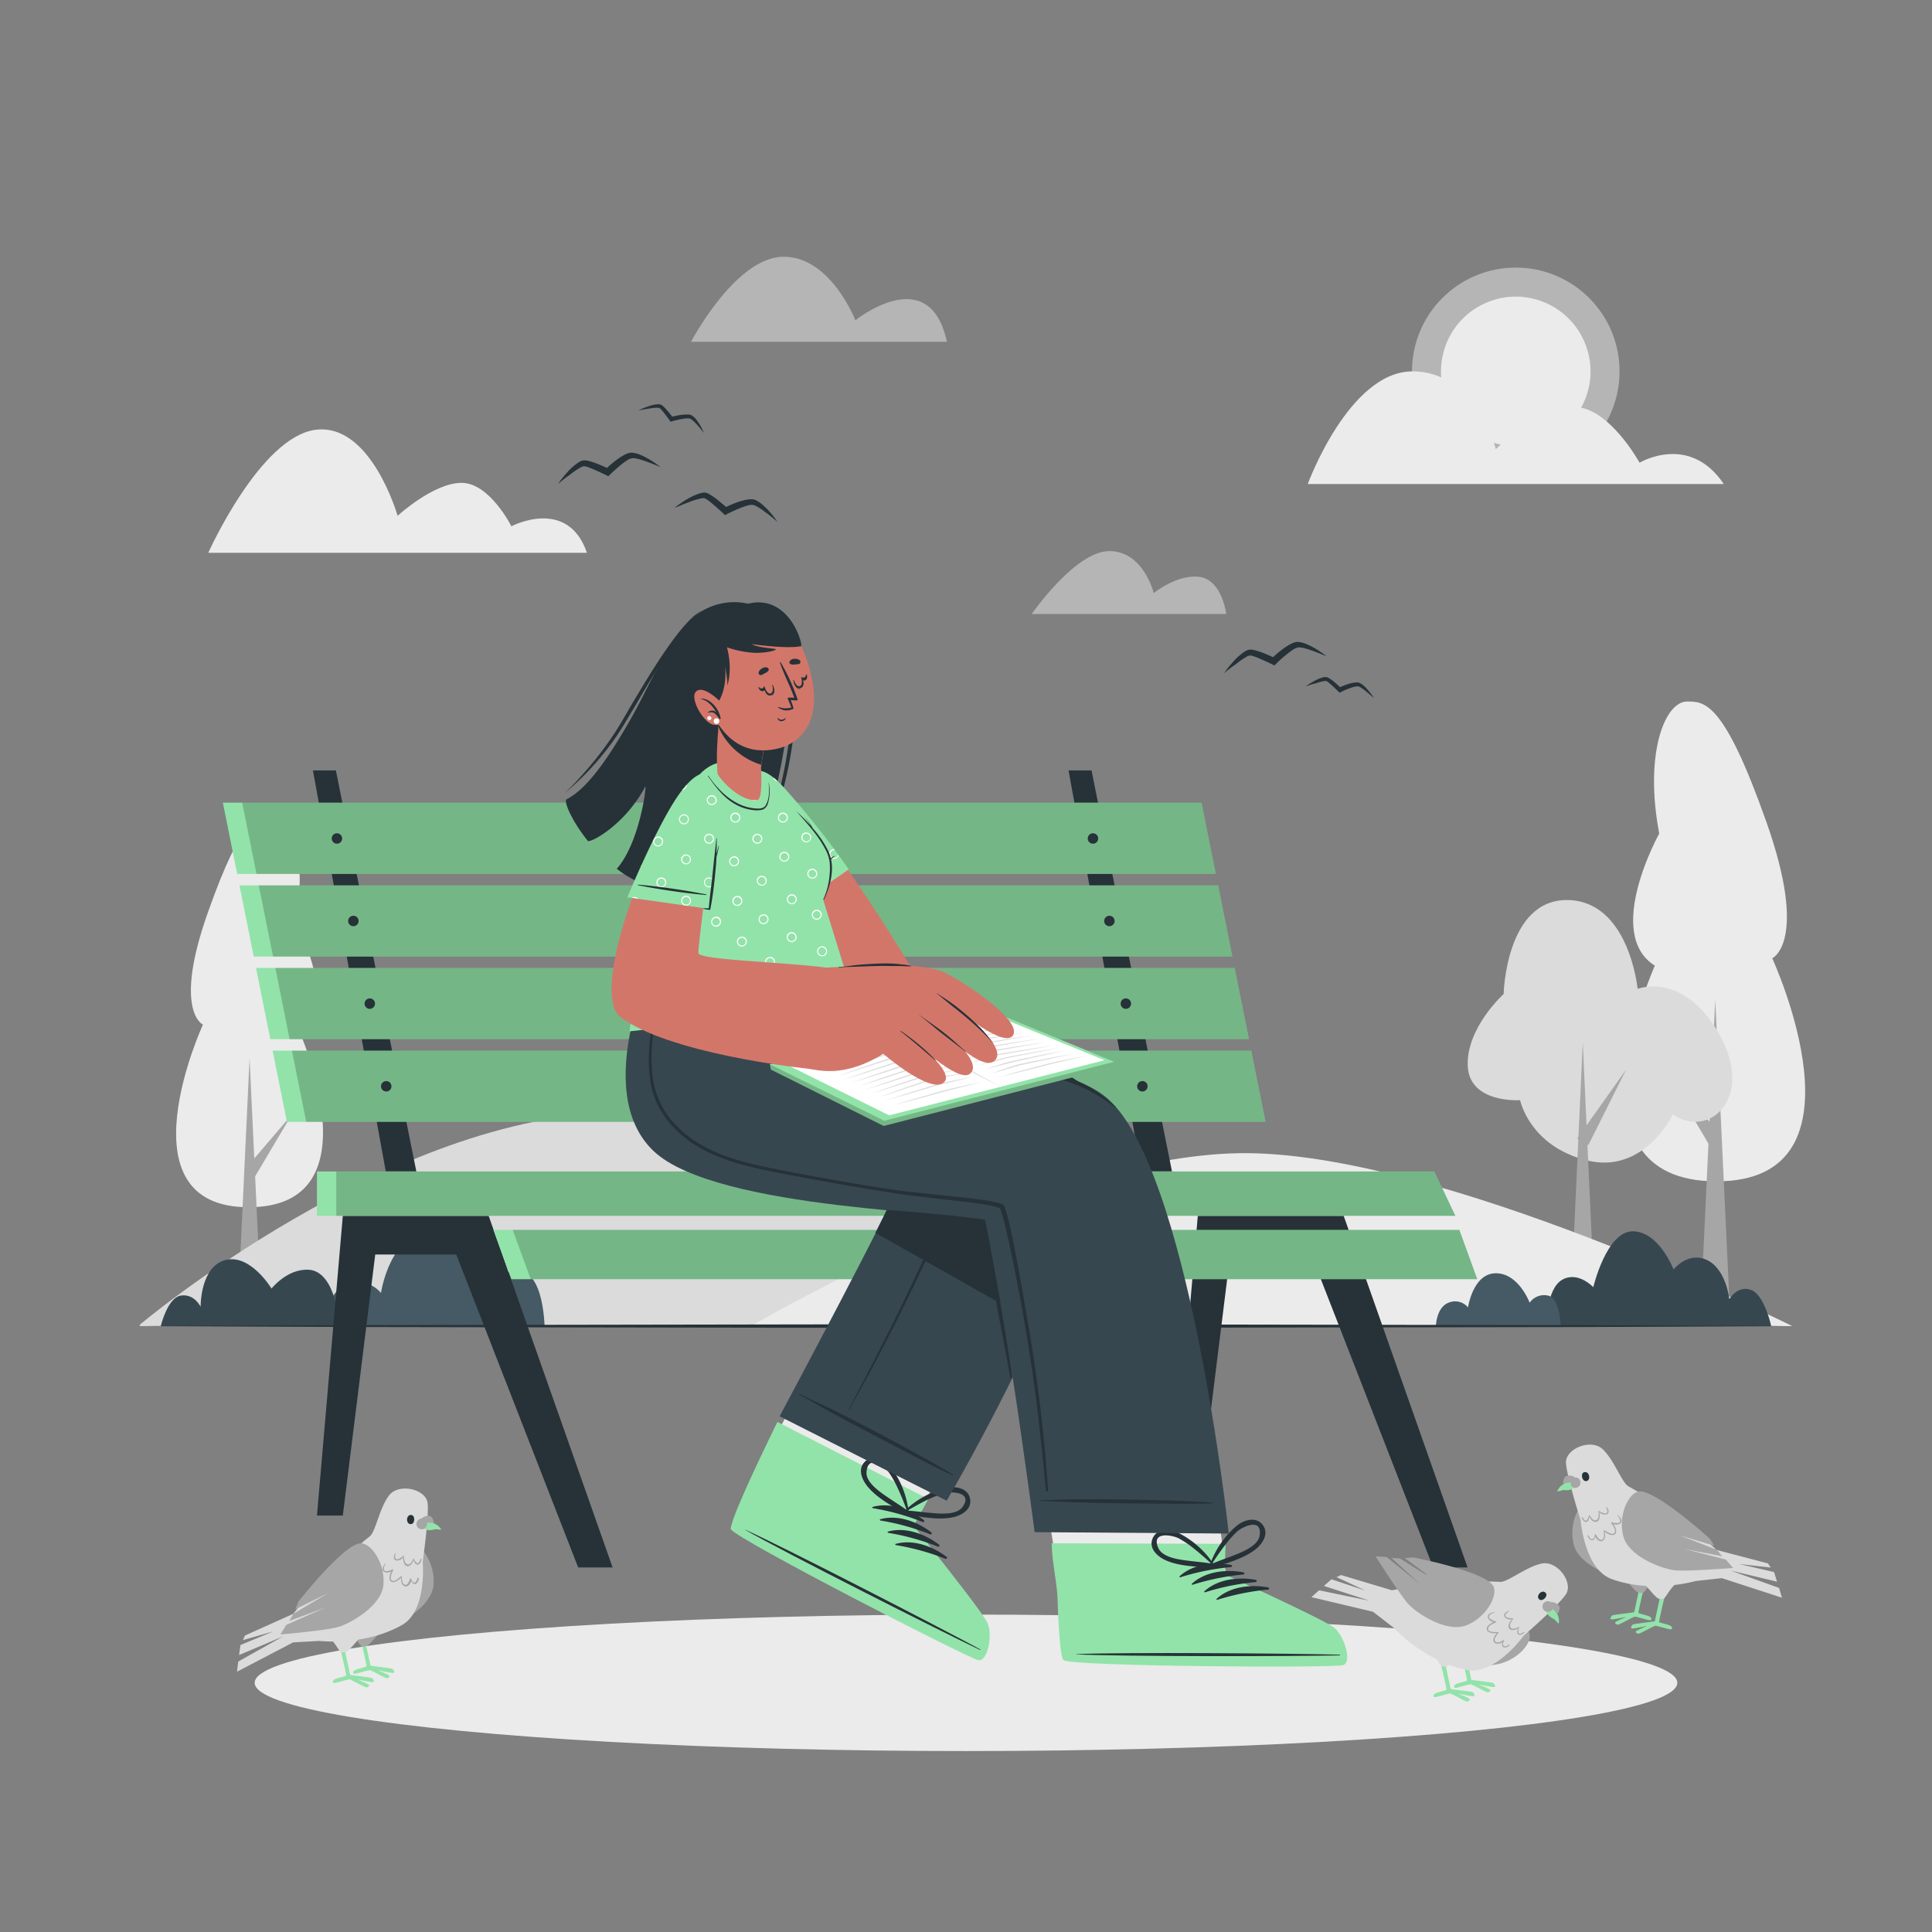 <svg xmlns="http://www.w3.org/2000/svg" viewBox="0 0 500 500"><rect x="0" y="0" width="500" height="500" fill="#808080" stroke="none"/><g id="freepik--background-complete--inject-18"><path d="M428.27,249.91s-25.06,55.82,16,55.82S458.65,248,458.65,248s9.49-4.18-1.52-35.31-15.93-31.14-20.5-31.14c-5.78,0-11.16,13.48-7.22,34.17C429.41,215.74,415,241.56,428.27,249.91Z" style="fill:#ebebeb"></path><polygon points="447.86 342.74 443.9 258.67 439.95 342.74 447.86 342.74" style="fill:#a6a6a6"></polygon><polygon points="445.51 293.92 430.61 276.51 442.3 296.22 445.51 293.92" style="fill:#a6a6a6"></polygon><path d="M77.39,266.72s20.52,45.71-13.06,45.71-11.81-47.26-11.81-47.26-7.78-3.42,1.24-28.92,13.05-25.5,16.79-25.5c4.73,0,9.14,11,5.91,28C76.46,238.74,88.27,259.88,77.39,266.72Z" style="fill:#ebebeb"></path><polygon points="61.35 342.74 64.59 273.89 67.83 342.74 61.35 342.74" style="fill:#a6a6a6"></polygon><polygon points="63.27 302.76 75.48 288.5 65.91 304.64 63.27 302.76" style="fill:#a6a6a6"></polygon><path d="M423.82,255.92s11.69-4.64,21,11.51c9.52,16.56-2.41,27.47-11.88,21,0,0-7.42,15.59-22.27,11.88s-17.27-15.59-17.27-15.59-13.17.93-13.55-8.91,9.29-18.56,9.29-18.56.55-24.5,16.51-24.32S423.82,255.92,423.82,255.92Z" style="fill:#dbdbdb"></path><polygon points="412.96 342.74 409.62 269.84 406.27 342.74 412.96 342.74" style="fill:#a6a6a6"></polygon><polygon points="411.05 296.36 420.86 276.78 408.18 294.64 411.05 296.36" style="fill:#a6a6a6"></polygon><path d="M36.18,342.83s65.15-54.9,124.6-54.9c71.47,0,142.63,55.26,142.63,55.26H36.18" style="fill:#dbdbdb"></path><path d="M195,342.83s73.85-43.33,125.35-44.38,143.49,44.74,143.49,44.74H195" style="fill:#ebebeb"></path><circle cx="392.28" cy="96.11" r="26.86" style="fill:#ebebeb;opacity:0.5"></circle><circle cx="392.28" cy="96.11" r="19.35" transform="translate(-3.45 176.87) rotate(-25.3)" style="fill:#ebebeb"></circle><path d="M446.11,125.27H338.44s10.68-29.16,27.11-29.16,21.57,20.13,21.57,20.13,11.09-10.94,20.2-10.94,17,14.45,17,14.45S437.21,112,446.11,125.27Z" style="fill:#ebebeb"></path><path d="M317.34,158.91H267s11.25-16.29,20.1-16.29,11.48,10.86,11.48,10.86,6.25-5.06,12-4.16S317.34,158.91,317.34,158.91Z" style="fill:#ebebeb;opacity:0.5"></path><path d="M151.9,143.07h-98s13.42-30,27.78-31.84,21.22,22.26,21.22,22.26,9.26-8.53,16.54-8.53,12.91,11.24,12.91,11.24S146.9,128.5,151.9,143.07Z" style="fill:#ebebeb"></path><path d="M245.05,88.45H178.84s11.37-21.71,23.71-22,18.82,16.43,18.82,16.43S240.56,67.45,245.05,88.45Z" style="fill:#ebebeb;opacity:0.5"></path></g><g id="freepik--Shadow--inject-18"><ellipse cx="250" cy="435.51" rx="184.09" ry="17.66" style="fill:#ebebeb"></ellipse></g><g id="freepik--Plants--inject-18"><path d="M140.93,343.23h-57s.13-8.49,5.73-10.74a7.65,7.65,0,0,1,8.94,2.14S100.89,319,111.33,319s15.44,13.45,15.44,13.45,2.34-4.06,8.13-3.31S140.93,343.23,140.93,343.23Z" style="fill:#455a64"></path><path d="M458.4,343.23s-1.75-8.16-5.24-9.41-5.61,2.4-5.61,2.4-.82-7.79-5.77-10.12-8.66,2.44-8.66,2.44-3.8-9.88-10.58-9.88-10.2,14.46-10.2,14.46-4-4.31-8.11-1.88-4.1,12-4.1,12Z" style="fill:#37474f"></path><path d="M94.15,343.23H41.6s1.73-7.41,5.22-7.94,5.1,2.91,5.1,2.91-.16-10.33,6.35-12.09,12,7.37,12,7.37,4.08-5.21,9.64-4.87,7,8.93,7,8.93S91.92,334.56,94.15,343.23Z" style="fill:#37474f"></path><path d="M403.9,343.23H371.61s.07-4.81,3.25-6.08a4.32,4.32,0,0,1,5.06,1.21s1.29-8.84,7.21-8.84,8.74,7.63,8.74,7.63a4.54,4.54,0,0,1,4.61-1.88C403.77,335.7,403.9,343.23,403.9,343.23Z" style="fill:#455a64"></path></g><g id="freepik--Floor--inject-18"><polygon points="37.79 343.19 90.84 342.95 143.9 342.86 250 342.69 356.1 342.86 409.15 342.95 462.21 343.19 409.15 343.44 356.1 343.52 250 343.69 143.9 343.52 90.84 343.43 37.79 343.19" style="fill:#263238"></polygon></g><g id="freepik--Bench--inject-18"><polygon points="88.72 314.65 82.03 392.23 88.72 392.23 97.11 324.67 118.08 324.67 149.63 405.65 158.54 405.65 126.46 314.65 88.72 314.65" style="fill:#263238"></polygon><polygon points="309.99 314.65 303.31 392.23 309.99 392.23 318.38 324.67 339.35 324.67 370.9 405.65 379.81 405.65 347.74 314.65 309.99 314.65" style="fill:#263238"></polygon><polygon points="86.93 199.39 107.75 303.18 99.84 303.18 80.99 199.39 86.93 199.39" style="fill:#263238"></polygon><polygon points="184 199.39 204.82 303.18 196.91 303.18 178.06 199.39 184 199.39" style="fill:#263238"></polygon><polygon points="282.49 199.39 303.31 303.18 295.39 303.18 276.54 199.39 282.49 199.39" style="fill:#263238"></polygon><polygon points="314.66 226.18 61.38 226.18 57.68 207.74 310.96 207.74 314.66 226.18" style="fill:#92E3A9"></polygon><polygon points="314.66 226.18 66.38 226.18 62.68 207.74 310.96 207.74 314.66 226.18" style="opacity:0.2"></polygon><polygon points="318.95 247.56 65.67 247.56 61.97 229.13 315.26 229.13 318.95 247.56" style="fill:#92E3A9"></polygon><polygon points="318.95 247.56 70.67 247.56 66.97 229.13 315.26 229.13 318.95 247.56" style="opacity:0.2"></polygon><polygon points="323.24 268.94 69.95 268.94 66.26 250.51 319.54 250.51 323.24 268.94" style="fill:#92E3A9"></polygon><polygon points="323.24 268.94 74.95 268.94 71.26 250.51 319.54 250.51 323.24 268.94" style="opacity:0.2"></polygon><polygon points="327.53 290.33 74.25 290.33 70.55 271.9 323.83 271.9 327.53 290.33" style="fill:#92E3A9"></polygon><polygon points="327.53 290.33 79.25 290.33 75.55 271.9 323.83 271.9 327.53 290.33" style="opacity:0.2"></polygon><path d="M88.55,217a1.35,1.35,0,1,1-1.35-1.35A1.35,1.35,0,0,1,88.55,217Z" style="fill:#263238"></path><path d="M92.8,238.35A1.35,1.35,0,1,1,91.45,237,1.34,1.34,0,0,1,92.8,238.35Z" style="fill:#263238"></path><path d="M97.05,259.73a1.35,1.35,0,1,1-1.34-1.34A1.34,1.34,0,0,1,97.05,259.73Z" style="fill:#263238"></path><path d="M101.31,281.12a1.35,1.35,0,1,1-1.35-1.34A1.35,1.35,0,0,1,101.31,281.12Z" style="fill:#263238"></path><path d="M185.43,217a1.35,1.35,0,1,1-1.34-1.35A1.34,1.34,0,0,1,185.43,217Z" style="fill:#263238"></path><path d="M189.69,238.35a1.35,1.35,0,1,1-1.35-1.35A1.35,1.35,0,0,1,189.69,238.35Z" style="fill:#263238"></path><circle cx="192.59" cy="259.73" r="1.35" style="fill:#263238"></circle><path d="M198.19,281.12a1.35,1.35,0,1,1-1.34-1.34A1.34,1.34,0,0,1,198.19,281.12Z" style="fill:#263238"></path><path d="M284.21,217a1.35,1.35,0,1,1-1.35-1.35A1.34,1.34,0,0,1,284.21,217Z" style="fill:#263238"></path><path d="M288.46,238.35a1.35,1.35,0,1,1-1.34-1.35A1.34,1.34,0,0,1,288.46,238.35Z" style="fill:#263238"></path><path d="M292.72,259.73a1.35,1.35,0,1,1-1.35-1.34A1.35,1.35,0,0,1,292.72,259.73Z" style="fill:#263238"></path><path d="M297,281.12a1.35,1.35,0,1,1-1.35-1.34A1.34,1.34,0,0,1,297,281.12Z" style="fill:#263238"></path><polygon points="382.32 331.05 132.34 331.05 127.69 318.29 377.68 318.29 382.32 331.05" style="fill:#92E3A9"></polygon><polygon points="382.32 331.05 137.34 331.05 132.69 318.29 377.68 318.29 382.32 331.05" style="opacity:0.2"></polygon><polygon points="376.65 314.65 82.03 314.65 82.03 303.18 371.2 303.18 376.65 314.65" style="fill:#92E3A9"></polygon><polygon points="376.65 314.65 87.03 314.65 87.03 303.18 371.2 303.18 376.65 314.65" style="opacity:0.2"></polygon></g><g id="freepik--Birds--inject-18"><path d="M165.23,106.22a18.34,18.34,0,0,1,2.37-1,9.71,9.71,0,0,1,2.59-.6,2.14,2.14,0,0,1,.8.09,1.39,1.39,0,0,1,.25.12l.16.11a3,3,0,0,1,.27.23,9.35,9.35,0,0,1,.94,1,24.57,24.57,0,0,1,1.62,2l-.64-.23a21.74,21.74,0,0,1,2.64-.56,10.43,10.43,0,0,1,1.38-.09,4.56,4.56,0,0,1,.73,0,2,2,0,0,1,.4.1,2.76,2.76,0,0,1,.39.18,5,5,0,0,1,1.05,1c.28.36.53.73.78,1.1a17,17,0,0,1,1.22,2.36c-.56-.68-1.11-1.36-1.69-2-.29-.33-.58-.64-.89-.93a4.25,4.25,0,0,0-.93-.72,2.31,2.31,0,0,0-1-.1,11.09,11.09,0,0,0-1.24.16c-.82.15-1.67.36-2.48.58l-.41.11-.24-.33c-.47-.69-1-1.36-1.5-2a10.19,10.19,0,0,0-.8-.91,1.19,1.19,0,0,0-.2-.19l-.09-.08s0,0,0,0a1.24,1.24,0,0,0-.46-.09,12.37,12.37,0,0,0-2.44.24C166.91,105.89,166.07,106.07,165.23,106.22Z" style="fill:#263238"></path><path d="M174.56,131.42a28.84,28.84,0,0,1,3.18-2.18,15.16,15.16,0,0,1,3.63-1.63,3.47,3.47,0,0,1,1.21-.11,2.24,2.24,0,0,1,.39.1l.27.12a4.13,4.13,0,0,1,.47.26,17.17,17.17,0,0,1,1.66,1.12c1,.79,2,1.64,3,2.52l-1-.14a28.17,28.17,0,0,1,3.71-1.59,15.86,15.86,0,0,1,2-.54,6.36,6.36,0,0,1,1.1-.14,4.1,4.1,0,0,1,.6,0c.21,0,.43.11.64.16a6.87,6.87,0,0,1,1.82,1.17,17.7,17.7,0,0,1,1.47,1.39,25.41,25.41,0,0,1,2.49,3.1c-1-.83-2-1.67-3.08-2.44a16.56,16.56,0,0,0-1.57-1.11,6.66,6.66,0,0,0-1.58-.79,3.62,3.62,0,0,0-1.54.15,17.66,17.66,0,0,0-1.77.61c-1.17.46-2.35,1-3.48,1.57l-.57.29-.44-.43c-.9-.86-1.85-1.7-2.8-2.5a16.44,16.44,0,0,0-1.44-1.12l-.35-.22-.16-.09s0,0-.07,0a1.92,1.92,0,0,0-.69,0,18.54,18.54,0,0,0-3.52,1.07C176.93,130.45,175.75,131,174.56,131.42Z" style="fill:#263238"></path><path d="M337.91,177.65a18.29,18.29,0,0,1,2.18-1.39,10.09,10.09,0,0,1,2.45-1,2.11,2.11,0,0,1,.81,0,1,1,0,0,1,.26.07l.17.09a3.3,3.3,0,0,1,.32.18,11,11,0,0,1,1.08.78c.68.55,1.3,1.14,1.93,1.75l-.67-.12a20.08,20.08,0,0,1,2.51-1,9.84,9.84,0,0,1,1.35-.32,4.21,4.21,0,0,1,.73-.07,3,3,0,0,1,.41,0,3.86,3.86,0,0,1,.42.12,4.81,4.81,0,0,1,1.19.82,12.28,12.28,0,0,1,.95,1,16.28,16.28,0,0,1,1.59,2.12c-.67-.58-1.32-1.16-2-1.7a12.39,12.39,0,0,0-1-.77,4.44,4.44,0,0,0-1-.56,2.52,2.52,0,0,0-1,.07,8.6,8.6,0,0,0-1.19.37c-.8.28-1.6.62-2.36,1l-.39.18-.28-.3c-.58-.59-1.2-1.17-1.82-1.72a11,11,0,0,0-.93-.78l-.23-.15-.11-.07,0,0a1.35,1.35,0,0,0-.46,0,12.08,12.08,0,0,0-2.37.63C339.52,177.05,338.72,177.36,337.91,177.65Z" style="fill:#263238"></path><path d="M316.78,174.23a28,28,0,0,1,2.4-3,14.66,14.66,0,0,1,3-2.64,3.43,3.43,0,0,1,1.12-.46,2.55,2.55,0,0,1,.41,0l.29,0c.19,0,.35.07.52.1a17.94,17.94,0,0,1,1.92.58c1.24.44,2.41,1,3.59,1.52l-1,.17a28.42,28.42,0,0,1,3.08-2.62,16.32,16.32,0,0,1,1.75-1.12,8.38,8.38,0,0,1,1-.45,4.59,4.59,0,0,1,.59-.16,3.5,3.5,0,0,1,.65,0,6.89,6.89,0,0,1,2.09.57,19.16,19.16,0,0,1,1.82.89,26.16,26.16,0,0,1,3.3,2.23c-1.23-.49-2.44-1-3.67-1.43-.61-.22-1.22-.43-1.83-.59a6.35,6.35,0,0,0-1.74-.28,3.57,3.57,0,0,0-1.43.6,15.35,15.35,0,0,0-1.51,1.11c-1,.78-2,1.66-2.86,2.53l-.46.44-.55-.27c-1.11-.56-2.27-1.08-3.41-1.56a13.64,13.64,0,0,0-1.7-.64,3.59,3.59,0,0,0-.41-.11l-.18,0h-.07a2.05,2.05,0,0,0-.66.2,19.4,19.4,0,0,0-3,2.06C318.76,172.59,317.78,173.42,316.78,174.23Z" style="fill:#263238"></path><path d="M144.41,125.24a28,28,0,0,1,2.39-3,15.21,15.21,0,0,1,3-2.63,3.31,3.31,0,0,1,1.12-.46,2.62,2.62,0,0,1,.41,0l.29,0a4.51,4.51,0,0,1,.53.1,16.47,16.47,0,0,1,1.92.58c1.23.44,2.4,1,3.58,1.52l-1,.16a30.87,30.87,0,0,1,3.08-2.62,16.68,16.68,0,0,1,1.74-1.11,7.59,7.59,0,0,1,1-.45,3.65,3.65,0,0,1,.59-.16,4.78,4.78,0,0,1,.66,0,7.21,7.21,0,0,1,2.08.57c.64.27,1.23.58,1.82.9a25.72,25.72,0,0,1,3.3,2.22c-1.23-.49-2.44-1-3.67-1.42-.6-.22-1.22-.43-1.83-.59a6.29,6.29,0,0,0-1.74-.28,3.43,3.43,0,0,0-1.43.6,15.12,15.12,0,0,0-1.5,1.1c-1,.79-1.95,1.67-2.87,2.54l-.45.44-.55-.28c-1.11-.55-2.27-1.07-3.41-1.56a17.92,17.92,0,0,0-1.71-.64c-.13,0-.28-.08-.4-.1l-.18,0h-.07a2,2,0,0,0-.66.21,19,19,0,0,0-3.05,2.06C146.38,123.6,145.41,124.43,144.41,125.24Z" style="fill:#263238"></path></g><g id="freepik--Pigeons--inject-18"><path d="M411.19,388.24c-2.53.52-5.28,6.08-3.91,11.49s10.09,8.49,13.19,8.88,15.24-.59,15.24-.59l-1.9-2.19L423,403.1l9.85,1.9-1.36-1.68-9.61-3.74,8.93,2.69-1.13-1.81S415.39,387.37,411.19,388.24Z" style="fill:#a6a6a6"></path><path d="M429.88,412c0,.08-1.56,7.39-1.61,7.55s-5.44.63-5.74.9-.66.92-.16,1,3.85-.68,3.94-.67-3,1.17-3,1.5.49.58.85.52,3.84-2,4.24-2.05,3.61,1,4,.93.53-.53-.08-.92-2.84-.74-2.94-1,1.7-7.71,1.7-7.71Z" style="fill:#92E3A9"></path><path d="M424.55,409.65c0,.08-1.55,7.38-1.61,7.55s-5.44.63-5.73.9-.67.91-.16,1,3.85-.68,3.93-.67-3,1.17-3,1.5.49.58.85.52,3.85-2,4.24-2.06,3.61,1,4,.93.52-.52-.09-.92-2.83-.73-2.94-1,1.7-7.72,1.7-7.72Z" style="fill:#92E3A9"></path><path d="M420.53,408.64c1,1.06,2.79,3.37,3.47,3.52a2.48,2.48,0,0,0,1.32,0c.34-.1,1.57-2.4,2.59-3.3S419.43,407.47,420.53,408.64Z" style="fill:#a6a6a6"></path><path d="M425.79,410.2c1,1.06,2.79,3.37,3.48,3.52a2.44,2.44,0,0,0,1.31,0c.34-.1,1.57-2.4,2.59-3.3S424.69,409,425.79,410.2Z" style="fill:#dbdbdb"></path><path d="M409.06,393.37c0,.16,1,12.71,8,15.27,10.56,3.85,21.74.53,21.74.53l6.8-.75,15.57,5.07-.75-2.54-12.54-4.49,12,2.87c0-.12-.77-2.49-.77-2.49l-9-2.07,8.16.91-.74-1.08-13.29-3.48a117.22,117.22,0,0,0-22.77-16.44c-1.73-.92-3.67-6.76-6.69-9.62s-9.63-.14-9.51,3.49C405.44,382,409,393.31,409.06,393.37Z" style="fill:#dbdbdb"></path><path d="M410,381c1.29-.35,1.82,2,.63,2.29S408.9,381.26,410,381Z" style="fill:#263238"></path><path d="M407.63,382.36a2.66,2.66,0,0,0-2.23-.39c-1,.44-.84,2.12-.84,2.12a10,10,0,0,1,2.56-.47C408.16,383.64,407.63,382.36,407.63,382.36Z" style="fill:#a6a6a6"></path><path d="M407.66,384.54a2.94,2.94,0,0,1-1.44,1.06,5.31,5.31,0,0,1-2-.07Z" style="fill:#92E3A9"></path><path d="M407.14,383.52a8.51,8.51,0,0,0-2.07.38A3.53,3.53,0,0,0,403,386c.09.07,4.74-1.3,4.74-1.3Z" style="fill:#92E3A9"></path><path d="M408.18,382.43a1.38,1.38,0,0,0-.87,2.61,1.38,1.38,0,0,0,.87-2.61Z" style="fill:#a6a6a6"></path><path d="M409.51,392.6c.29.33.64,1.41,1.22.76a3.5,3.5,0,0,0,.5-1.19s0,0,0,0h0a0,0,0,0,1,.06,0s.05,0,.06,0c.42.49,1,1.61,1.77,1.23s.6-1.54.58-2.22l0,0c-.05-.07,0-.18.1-.14a4.64,4.64,0,0,0,1.42.63c1.19.14.68-1,.48-1.62,0-.09.08-.14.13-.06.34.55.87,1.5,0,1.91a2.06,2.06,0,0,1-1.94-.51c.19.8.19,2.12-.65,2.43s-1.59-.62-1.92-1.32c-.05.54-.23,1.22-.75,1.38s-1.1-.64-1.18-1.15A.06.06,0,0,1,409.51,392.6Z" style="fill:#a6a6a6"></path><path d="M411.07,397.34c.25.34.46,1,.95,1s.62-.64.74-1.06a.36.36,0,0,1,0-.1c0-.11.14-.2.21-.1.35.5.78,1.61,1.58,1.41s.56-1.73.5-2.29a.08.08,0,0,1,0-.08.12.12,0,0,1,.17-.08c.58.3,2.47,1.69,2.73.34.15-.76-.65-1.63-1-2.27h0a.09.09,0,0,1,.06-.17,4.69,4.69,0,0,0,1.74.22c1.11-.25.26-1.45-.12-1.95a.06.06,0,0,1,.09-.09c.49.49,1.36,1.4.68,2.09a1.91,1.91,0,0,1-1.91.19c.56.73,1.11,1.91.53,2.59s-2.06,0-2.76-.59c.22.78.24,2.07-.56,2.39s-1.53-.44-1.86-1.16c-.09.48-.35,1-.82,1s-1.08-.75-1.15-1.23C410.9,397.33,411,397.26,411.07,397.34Z" style="fill:#a6a6a6"></path><path d="M424,386c-2.54.52-5.28,6.08-3.91,11.5s10.09,8.48,13.19,8.87,15.24-.58,15.24-.58l-1.9-2.2-10.78-2.73,9.85,1.9-1.36-1.67-9.61-3.74,8.92,2.68-1.12-1.8S428.17,385.17,424,386Z" style="fill:#a6a6a6"></path><path d="M106.45,399.45c2.58.09,6.21,5.12,5.76,10.69s-8.55,10-11.54,10.93S85.54,423,85.54,423l1.51-2.48,10.18-4.48-9.4,3.51,1.07-1.87,8.85-5.28-8.35,4.12.8-2S102.16,399.29,106.45,399.45Z" style="fill:#a6a6a6"></path><path d="M89,425.87c0,.09,1.55,7.39,1.61,7.56s5.44.62,5.73.9.67.91.16,1-3.85-.69-3.93-.67,3,1.17,3,1.5a.77.77,0,0,1-.85.52c-.36-.06-3.85-2-4.24-2.06s-3.61,1-4,.93-.52-.53.08-.92,2.84-.73,3-1-1.7-7.72-1.7-7.72Z" style="fill:#92E3A9"></path><path d="M94.27,423.49c0,.09,1.56,7.39,1.62,7.55s5.44.63,5.73.9.67.92.16,1-3.85-.68-3.94-.67,3,1.17,3,1.5a.77.77,0,0,1-.86.52c-.36-.05-3.84-2-4.23-2.05s-3.62,1-4,.93-.53-.53.08-.92,2.84-.74,3-1-1.7-7.71-1.7-7.71Z" style="fill:#92E3A9"></path><path d="M98.3,422.48c-1,1.07-2.79,3.37-3.47,3.52a2.28,2.28,0,0,1-1.32,0c-.34-.1-1.57-2.39-2.59-3.29S99.4,421.31,98.3,422.48Z" style="fill:#a6a6a6"></path><path d="M93,424c-1,1.07-2.79,3.38-3.47,3.52a2.29,2.29,0,0,1-1.32,0c-.34-.1-1.57-2.39-2.59-3.29S94.13,422.87,93,424Z" style="fill:#dbdbdb"></path><path d="M109.4,404.16c0,.16,1.16,12.69-5.36,16.39-9.78,5.54-21.36,4.12-21.36,4.12l-6.82.38-14.52,7.58c0-.11.24-2,.32-2.63l11.62-6.51-11.4,4.83c0-.13.35-2.58.35-2.59l8.51-3.52-7.89,2.25.55-1.19,12.53-5.63a117.72,117.72,0,0,1,19.73-20c1.55-1.19,2.5-7.27,5-10.59s9.47-1.73,10,1.87C111.08,392.32,109.41,404.1,109.4,404.16Z" style="fill:#dbdbdb"></path><path d="M106.43,392.07c-1.33-.13-1.47,2.24-.23,2.37S107.55,392.18,106.43,392.07Z" style="fill:#263238"></path><path d="M109,393.06a2.66,2.66,0,0,1,2.13-.75c1.08.27,1.18,1.95,1.18,1.95a10.06,10.06,0,0,0-2.6,0C108.68,394.41,109,393.06,109,393.06Z" style="fill:#a6a6a6"></path><path d="M109.32,395.22a3,3,0,0,0,1.59.81,5.31,5.31,0,0,0,2-.4Z" style="fill:#92E3A9"></path><path d="M109.66,394.12a9.06,9.06,0,0,1,2.1,0,3.55,3.55,0,0,1,2.44,1.75c-.08.09-4.89-.5-4.89-.5Z" style="fill:#92E3A9"></path><path d="M108.45,393.22a1.38,1.38,0,1,1-.6,1.61A1.4,1.4,0,0,1,108.45,393.22Z" style="fill:#a6a6a6"></path><path d="M108.82,403.47c-.23.38-.39,1.5-1.07.95a3.32,3.32,0,0,1-.69-1.09l0,0h0a0,0,0,0,0-.07,0,.05.05,0,0,0,0,0c-.33.56-.71,1.76-1.54,1.51s-.84-1.42-.94-2.1v0c0-.07,0-.17-.11-.12a4.67,4.67,0,0,1-1.3.86c-1.15.34-.84-.88-.74-1.52a.07.07,0,0,0-.14,0c-.24.61-.61,1.63.3,1.89a2,2,0,0,0,1.83-.82c-.06.82.16,2.12,1,2.29s1.46-.88,1.68-1.62c.13.52.42,1.17,1,1.23s1-.81,1-1.33A.07.07,0,0,0,108.82,403.47Z" style="fill:#a6a6a6"></path><path d="M108.07,408.41c-.18.37-.28,1.08-.77,1.16s-.71-.53-.9-.93c0,0,0-.06,0-.09s-.17-.18-.23-.07c-.26.56-.5,1.72-1.32,1.66S104,408.52,104,408c0,0,0-.05,0-.07a.12.12,0,0,0-.17-.05c-.52.4-2.16,2.08-2.64.79-.28-.73.37-1.71.57-2.4h0a.09.09,0,0,0-.09-.15,5,5,0,0,1-1.67.5c-1.14-.06-.5-1.39-.21-1.95a.06.06,0,1,0-.1-.06c-.41.56-1.11,1.6-.33,2.17a1.91,1.91,0,0,0,1.92-.14c-.44.82-.78,2.08-.1,2.64s2-.32,2.63-1c-.09.81.1,2.08,1,2.27s1.44-.69,1.64-1.45c.17.45.5.9,1,.85s.94-.91.93-1.4A.1.1,0,0,0,108.07,408.41Z" style="fill:#a6a6a6"></path><path d="M93.48,399.39c2.59.09,6.21,5.12,5.76,10.69s-8.55,10-11.54,10.94S72.57,423,72.57,423l1.52-2.48L84.26,416l-9.4,3.51,1.07-1.87,8.86-5.28-8.36,4.12.81-2S89.19,399.23,93.48,399.39Z" style="fill:#a6a6a6"></path><path d="M395.89,423.1c.42,2.55-3.78,7.11-9.33,7.77s-11.54-6.37-13-9.12-4.92-14.44-4.92-14.44l2.73,1,6.42,9.08-5.31-8.51,2.05.67,6.94,7.63-5.71-7.37,2.09.4S395.19,418.86,395.89,423.1Z" style="fill:#a6a6a6"></path><path d="M373.83,429.53c0,.09,1.56,7.39,1.62,7.55s5.44.63,5.73.9.67.92.16,1-3.85-.68-3.94-.67,3,1.17,3,1.5a.76.76,0,0,1-.86.52c-.36-.05-3.84-2-4.23-2.05s-3.62,1-4,.93-.53-.53.08-.92,2.84-.74,2.95-1-1.7-7.71-1.7-7.71Z" style="fill:#92E3A9"></path><path d="M379.16,427.15c0,.08,1.56,7.38,1.61,7.55s5.44.63,5.74.9.66.92.16,1-3.85-.68-3.94-.67,3,1.17,3,1.5-.49.58-.85.52-3.84-2-4.24-2.06-3.61,1-4,.93-.53-.52.08-.92,2.84-.73,2.94-1-1.69-7.72-1.69-7.72Z" style="fill:#92E3A9"></path><path d="M383.19,426.14c-1,1.06-2.79,3.37-3.47,3.52a2.47,2.47,0,0,1-1.32,0c-.34-.1-1.57-2.4-2.59-3.3S384.29,425,383.19,426.14Z" style="fill:#a6a6a6"></path><path d="M377.92,427.7c-1,1.06-2.79,3.37-3.47,3.52a2.38,2.38,0,0,1-1.32,0c-.34-.1-1.57-2.4-2.59-3.3S379,426.53,377.92,427.7Z" style="fill:#dbdbdb"></path><path d="M394.36,423.3c-.12.11-7.44,10.35-14.78,8.87-11-2.22-18.84-10.87-18.84-10.87l-5.41-4.18-15.93-3.78c.08-.07,1.48-1.35,2-1.77l13,2.69-11.77-3.82,1.95-1.72,8.75,2.91-7.45-3.48,1.2-.53,13.16,3.94a117.81,117.81,0,0,1,28-2.18c1.95.12,6.65-3.86,10.72-4.73s8.29,4.9,6.3,7.94C403.38,415.46,394.41,423.26,394.36,423.3Z" style="fill:#dbdbdb"></path><path d="M400,412.22c-.92-1-2.57.73-1.72,1.63S400.8,413,400,412.22Z" style="fill:#263238"></path><path d="M401.32,414.64a2.66,2.66,0,0,1,2.1.83c.64.91-.38,2.25-.38,2.25a9.91,9.91,0,0,0-2-1.74C400.2,415.46,401.32,414.64,401.32,414.64Z" style="fill:#a6a6a6"></path><path d="M400.15,416.49a3,3,0,0,0,.68,1.65,5.43,5.43,0,0,0,1.73,1Z" style="fill:#92E3A9"></path><path d="M401.13,415.88a9.09,9.09,0,0,1,1.57,1.41,3.52,3.52,0,0,1,.69,2.91c-.12,0-3.37-3.58-3.37-3.58Z" style="fill:#92E3A9"></path><path d="M400.81,414.41a1.38,1.38,0,1,1-1.51.82A1.4,1.4,0,0,1,400.81,414.41Z" style="fill:#a6a6a6"></path><path d="M394.37,422.4c-.41.13-1.27.88-1.43,0a3.33,3.33,0,0,1,.2-1.28s0,0,0,0h0s0,0,0-.06h-.06c-.61.2-1.69.86-2.15.13s.29-1.63.66-2.2h0c.08,0,.09-.16,0-.17a4.5,4.5,0,0,1-1.54-.2c-1.09-.5-.06-1.21.43-1.63a.07.07,0,0,0-.08-.12c-.57.3-1.52.83-1,1.62a2.06,2.06,0,0,0,1.93.58c-.59.58-1.27,1.71-.72,2.41s1.68.3,2.33-.12c-.24.48-.44,1.16-.07,1.56s1.26,0,1.61-.37A.07.07,0,0,0,394.37,422.4Z" style="fill:#a6a6a6"></path><path d="M390.58,425.64c-.39.16-.92.64-1.35.37s-.19-.86-.07-1.29l.07-.06c.07-.09,0-.25-.13-.2-.56.25-1.5,1-2.09.38s.43-1.77.78-2.22a.08.08,0,0,0,0-.08.11.11,0,0,0-.1-.15c-.65-.05-3,.16-2.51-1.13.27-.74,1.4-1.06,2-1.45h0a.09.09,0,0,0,0-.18,4.59,4.59,0,0,1-1.59-.72c-.82-.79.53-1.37,1.12-1.6a.06.06,0,0,0,0-.12c-.67.16-1.88.49-1.67,1.43a1.9,1.9,0,0,0,1.54,1.15c-.86.33-1.95,1.06-1.8,1.94s1.75,1.08,2.66.94c-.59.55-1.28,1.63-.77,2.33s1.54.42,2.19,0c-.16.45-.21,1,.18,1.29s1.31-.08,1.63-.46C390.73,425.72,390.67,425.6,390.58,425.64Z" style="fill:#a6a6a6"></path><path d="M386.52,410.58c1.1,2.34-1.72,7.87-6.88,10s-12.83-3-15-5.27S356,402.76,356,402.76l2.89.21,8.64,7-7.42-6.76,2.16.1,8.74,5.46-7.48-5.55,2.11-.18S384.7,406.69,386.52,410.58Z" style="fill:#a6a6a6"></path></g><g id="freepik--Character--inject-18"><path d="M193.15,225.88a38.14,38.14,0,0,1-7.84,3.57c4.8-6.13,6.15-21.22,5.4-19.14-3.64,9.93-11.53,20.31-14.05,20.54,0,0,0,0,0,0a28.5,28.5,0,0,1-17.05-6s0,0,0,0c6.06-6.86,7.84-22.15,7.37-21.26-5,9.47-13.48,14.28-14.81,14.09h0c-4.33-5.37-6.33-10.42-5.56-10.81,5.58-2.82,11.11-11.23,16.28-20.21h0c5.11-8.86,8.23-17.51,14.8-25.15,6-7,16.2-7.14,21.35-2.49C212.54,171.18,196.65,223.81,193.15,225.88Z" style="fill:#263238"></path><path d="M198.07,158.25a10,10,0,0,1,2.94,3.13,23.43,23.43,0,0,1,2,3.87,40.52,40.52,0,0,1,2.14,8.39,65,65,0,0,1,.13,17.29,102.37,102.37,0,0,1-3.6,16.91c-.4,1.38-.89,2.74-1.32,4.11L198.87,216l-1.59,4-1.72,4,1.48-4.05,1.38-4.08,1.31-4.1c.39-1.37.83-2.74,1.19-4.13a110.94,110.94,0,0,0,3.37-16.81,68.27,68.27,0,0,0,.11-17.08,41.7,41.7,0,0,0-1.84-8.34,24.72,24.72,0,0,0-1.75-3.89,14.54,14.54,0,0,0-1.21-1.77A7,7,0,0,0,198.07,158.25Z" style="fill:#263238"></path><path d="M146.17,205.23a72.85,72.85,0,0,0,5.14-5.4q2.48-2.79,4.7-5.77c1.47-2,2.9-4,4.19-6.14s2.51-4.29,3.77-6.44c2.57-4.27,5.13-8.55,7.95-12.68,1.41-2.05,2.87-4.09,4.46-6a35,35,0,0,1,2.55-2.75,9,9,0,0,1,3.08-2.12,9.93,9.93,0,0,0-2.9,2.3,34.12,34.12,0,0,0-2.36,2.86c-1.5,2-2.88,4.05-4.22,6.14-2.67,4.19-5.23,8.45-7.73,12.76-1.29,2.14-2.53,4.29-3.86,6.41a65.81,65.81,0,0,1-4.34,6.13A72,72,0,0,1,146.17,205.23Z" style="fill:#263238"></path><path d="M201.32,202.46c19.68,20,46.1,67.22,49.52,74.41,2.33,4.88-23.19,17.75-24.27,14.2-1.39-4.55-26.21-53.94-31.82-81C192.29,198.15,197.34,198.41,201.32,202.46Z" style="fill:#d3766a"></path><path d="M225.37,287.72c.89,2.42,3.92,12.75,6,14s13.24,1,18.84,1,6.71-1.56,6.62-3.49S245,297,245,297s15.7,4.5,19.65,5.24,13.06,3,14.38-.25c.59-1.47-1.9-3-1.9-3s3.82,1.12,4.42-.78c.7-2.16-2.34-3.35-2.34-3.35s2.39.48,2.44-1.28c.12-3.94-14.82-5.87-14.82-5.87s11.44,5.56,11.81,2.35c.51-4.44-22.93-9.32-25.37-11.26a16.45,16.45,0,0,1-3.91-4.83Z" style="fill:#d3766a"></path><path d="M256.79,300.25a1.75,1.75,0,0,0-.54-1.5,4.82,4.82,0,0,0-1.36-.88,18.24,18.24,0,0,0-3.21-1c-2.21-.56-4.48-1-6.73-1.54a27.46,27.46,0,0,1,6.92.77,12.65,12.65,0,0,1,3.3,1.27,4.45,4.45,0,0,1,1.38,1.18A1.81,1.81,0,0,1,256.79,300.25Z" style="fill:#263238"></path><path d="M277.15,299c-1.62-.39-3.21-.85-4.8-1.31s-3.17-.95-4.76-1.42l-4.73-1.49c-1.58-.49-3.15-1-4.75-1.46a37.13,37.13,0,0,1,4.91.88c1.62.37,3.22.83,4.81,1.31s3.15,1,4.71,1.61S275.64,298.3,277.15,299Z" style="fill:#263238"></path><path d="M261.91,289.4a31.64,31.64,0,0,1,4.53.63,42.32,42.32,0,0,1,4.43,1.14,38.07,38.07,0,0,1,4.29,1.6,30.68,30.68,0,0,1,4.07,2.1c-1.45-.5-2.85-1.06-4.29-1.54s-2.86-1-4.3-1.41-2.89-.88-4.34-1.31S263.38,289.8,261.91,289.4Z" style="fill:#263238"></path><path d="M264.22,285.65a28.26,28.26,0,0,1,7.21,1.52,27.92,27.92,0,0,1,6.64,3.22c-2.33-.83-4.58-1.7-6.89-2.47S266.56,286.4,264.22,285.65Z" style="fill:#263238"></path><path d="M202.13,237.08,219.66,225A226.09,226.09,0,0,0,203,203.94c-8.27-9-10.71-3.14-8.68,7.21S202.13,237.08,202.13,237.08Z" style="fill:#92E3A9"></path><path d="M208.7,215.47a1.28,1.28,0,1,0,1.28,1.28A1.28,1.28,0,0,0,208.7,215.47Zm0,2.31a1,1,0,1,1,1-1A1,1,0,0,1,208.7,217.78Zm-12.65-2a1.18,1.18,0,0,0-.62.17l.06.25a1,1,0,0,1,.56-.17,1,1,0,1,1,0,2.05H196c0,.08,0,.17.07.26a1.28,1.28,0,0,0,0-2.55Zm-.7-11.16a1.28,1.28,0,1,0,1.28,1.28A1.28,1.28,0,0,0,195.35,204.63Zm0,2.31a1,1,0,1,1,1-1A1,1,0,0,1,195.35,206.94Zm5.35-5.26-.52-.42a1.26,1.26,0,0,0,1.1,1Zm1.88,8.63a1.28,1.28,0,1,0,1.28,1.28A1.28,1.28,0,0,0,202.58,210.31Zm0,2.31a1,1,0,1,1,1-1A1,1,0,0,1,202.58,212.62Zm.37,7.81a1.28,1.28,0,1,0,1.28,1.28A1.28,1.28,0,0,0,203,220.43Zm0,2.31a1,1,0,1,1,1-1A1,1,0,0,1,203,222.74Zm7.25,2.08a1.28,1.28,0,1,0,1.27,1.28A1.28,1.28,0,0,0,210.2,224.82Zm0,2.31a1,1,0,1,1,1-1A1,1,0,0,1,210.2,227.13Zm-5.31,4.32a1.28,1.28,0,1,0,0,2.56,1.28,1.28,0,0,0,0-2.56Zm0,2.31a1,1,0,1,1,1-1A1,1,0,0,1,204.89,233.76Zm12-12.56a1,1,0,1,1-1-1.18.41.41,0,0,1,.16,0l-.2-.27a1.28,1.28,0,0,0,0,2.56,1.26,1.26,0,0,0,1.2-.87Z" style="fill:#fff"></path><path d="M215.8,221.54a171.71,171.71,0,0,0-14.31,10.6.08.08,0,0,0,.09.12,170.26,170.26,0,0,0,14.33-10.59C216,221.61,215.88,221.49,215.8,221.54Z" style="fill:#263238"></path><path d="M252.56,428.14c-2.37-.32-61.91-30-63.42-32.53-.19-.29,2.38-5.73,6-13.13,8.24-16.74,24.71-45.05,24.71-45.05l35.85,20.15L236,395s6.62,8,12,14.82c0,0,0,0,0,0a91.22,91.22,0,0,1,6.67,9C256,421.75,254.92,428.47,252.56,428.14Z" style="fill:#d3766a"></path><path d="M252.56,428.14c-2.37-.32-61.91-30-63.42-32.53-.19-.29,2.38-5.73,6-13.13,2.89-5.87,6.79-13.16,10.63-20.15l37.71,18.38L236,395s6.62,8,12,14.82c0,0,0,0,0,0a91.22,91.22,0,0,1,6.67,9C256,421.75,254.92,428.47,252.56,428.14Z" style="fill:#ebebeb"></path><path d="M253.24,429.66c-2.46-.38-62.42-31.2-64-33.82-.71-1.21,5.31-14.24,11.95-27.84l39.07,19.94-3.79,6.94S254.18,417,255.56,420,255.69,430,253.24,429.66Z" style="fill:#92E3A9"></path><path d="M253.61,426.82c-9.92-5.41-50.47-26.31-60.69-30.91-.08,0-.11,0,0,.06,9.72,5.58,50.43,26.15,60.64,31C253.74,427.09,253.82,426.93,253.61,426.82Z" style="fill:#263238"></path><path d="M239.06,393.38c-3.57-2.78-8.72-4.65-13.2-3.39-.17.05-.1.29,0,.32a62.61,62.61,0,0,1,12.88,3.56A.28.28,0,0,0,239.06,393.38Z" style="fill:#263238"></path><path d="M241,396.56c-3.57-2.77-8.72-4.65-13.19-3.38-.18.05-.11.29,0,.32a62,62,0,0,1,12.88,3.56A.29.29,0,0,0,241,396.56Z" style="fill:#263238"></path><path d="M243,399.75c-3.57-2.77-8.72-4.65-13.19-3.38-.18.05-.1.29,0,.32a62.59,62.59,0,0,1,12.88,3.55A.28.28,0,0,0,243,399.75Z" style="fill:#263238"></path><path d="M245,402.94c-3.58-2.77-8.73-4.65-13.2-3.38-.18,0-.1.29.05.31a62.7,62.7,0,0,1,12.87,3.56A.29.29,0,0,0,245,402.94Z" style="fill:#263238"></path><path d="M251.07,388c-.45-2.94-3.84-3.46-6.21-2.92A23.74,23.74,0,0,0,234.11,391a.12.12,0,0,0,0,.19.56.56,0,0,0,.37.81c3.89.47,8,1.45,11.9.72C248.69,392.28,251.5,390.76,251.07,388Zm-10.53,3.52c-1.92-.19-3.82-.46-5.74-.58,2.1-1.15,4.14-2.38,6.35-3.32a25.57,25.57,0,0,1,3.27-1.19c1.72-.47,7.55-.35,4.63,3.63C247.43,392.24,242.83,391.72,240.54,391.5Z" style="fill:#263238"></path><path d="M224.59,384.79c2.55,3.06,6.33,4.92,9.62,7a.56.56,0,0,0,.81-.4.11.11,0,0,0,.13-.13,23.6,23.6,0,0,0-4.5-11.42c-1.48-1.93-4.42-3.68-6.65-1.71S223.1,383,224.59,384.79Zm-.34-3.74c.29-4.94,4.85-1.31,5.89.15a26.38,26.38,0,0,1,1.75,3,68.32,68.32,0,0,1,2.77,6.61c-1.55-1.14-3.19-2.14-4.78-3.22C228,386.31,224.1,383.77,224.25,381.05Z" style="fill:#263238"></path><path d="M245,388.38l-43.24-21.84s31.51-58.91,30.67-60c-2.9-3.75-38-2-53.15-17.11-16-15.95-3.46-40.81-3.46-40.81h41.92s-.71,13.54,1.1,15c1.19,1,62.83,6.94,65.24,23.21C288.21,315,245,388.38,245,388.38Z" style="fill:#37474f"></path><path d="M246.65,381.63c-5-3-10.11-5.8-15.25-8.57s-10.31-5.46-15.53-8.05c-3-1.46-6-2.78-8.91-4.23a.08.08,0,0,0-.08.14c2.59,1.39,5.1,2.91,7.68,4.31s5.09,2.76,7.65,4.11c5.15,2.74,10.33,5.41,15.5,8.11,2.92,1.52,5.87,3,8.83,4.37A.11.11,0,0,0,246.65,381.63Z" style="fill:#263238"></path><path d="M248.89,299.65c-1-2.13-3.76-2.44-5.8-2.95l-16.72-4.16c-9.88-2.45-20.06-4.76-28.91-10-4.23-2.5-8.33-5.66-10.44-10.22s-2.11-9.42-2.15-14.24c0-1.19.07-2.38.15-3.57,0-.1-.16-.1-.17,0-.31,4.75-.79,9.5.27,14.19a19.15,19.15,0,0,0,2.66,6.4,22.06,22.06,0,0,0,4.82,5.06c7.83,6.14,17.65,9.08,27.14,11.5,5.37,1.37,10.75,2.68,16.13,4l8.31,2a7.63,7.63,0,0,1,3.41,1.35,3.58,3.58,0,0,1,1,3,11.87,11.87,0,0,1-.84,3.3c-.5,1.3-1,2.59-1.55,3.89q-1.53,3.78-3.15,7.53-3.25,7.56-6.77,15c-4.66,9.9-9.64,19.64-14.72,29.33-.63,1.21-1.25,2.42-1.87,3.64,0,.07.08.13.12.06,5.44-9.58,10.52-19.37,15.36-29.27s9.37-19.79,13.26-30C249.13,303.72,249.79,301.5,248.89,299.65Z" style="fill:#263238"></path><path d="M268.55,342.76l-42-23.7c3.59-7.11,6-12.2,5.78-12.51-2.9-3.75-38-2-53.15-17.11-16-15.95-3.46-40.81-3.46-40.81h41.92s-.71,13.54,1.1,15c1.19,1,62.83,6.94,65.24,23.21C286,299.79,277.87,322.25,268.55,342.76Z" style="fill:#263238"></path><path d="M346.69,430.35c-2.26.75-68.81,0-71.26-1.55-.29-.18-.31-14.44-.31-14.44-3.6-18.6-7.33-48.8-7.33-48.8l44.44-.06,5,42.25s9.46,4.32,17.27,8.09l0,0a94.88,94.88,0,0,1,9.95,5.2C347,423.09,349,429.62,346.69,430.35Z" style="fill:#d3766a"></path><path d="M346.69,430.35c-2.26.75-68.81,0-71.26-1.55-.29-.18-.31-14.44-.31-14.44-1.3-6.7-2.61-14.9-3.76-22.65h44l1.92,16s9.46,4.32,17.27,8.09l0,0a94.88,94.88,0,0,1,9.95,5.2C347,423.09,349,429.62,346.69,430.35Z" style="fill:#ebebeb"></path><path d="M347.62,430.93c-2.36.77-69.79.37-72.35-1.27-.79-.51-1.29-7.12-1.59-16-.15-4.36-1.43-9.26-1.5-14.26l45,.14-.25,7.91s25.75,11.7,28.36,13.8S350,430.16,347.62,430.93Z" style="fill:#92E3A9"></path><path d="M346.67,428.23c-11.3-.35-56.92-.67-68.11-.15-.09,0-.09.06,0,.07,11.19.58,56.8.54,68.11.26C346.9,428.41,346.91,428.23,346.67,428.23Z" style="fill:#263238"></path><path d="M318.58,405c-4.45-.86-9.89-.21-13.31,2.94-.13.12.05.31.19.26a62.76,62.76,0,0,1,13.1-2.64A.28.28,0,0,0,318.58,405Z" style="fill:#263238"></path><path d="M321.78,406.92c-4.45-.86-9.89-.21-13.31,2.94-.13.12,0,.31.19.27a62.82,62.82,0,0,1,13.09-2.65A.28.28,0,0,0,321.78,406.92Z" style="fill:#263238"></path><path d="M325,408.87c-4.44-.85-9.88-.2-13.3,2.95-.13.12,0,.3.19.26A62,62,0,0,1,325,409.44.29.29,0,0,0,325,408.87Z" style="fill:#263238"></path><path d="M328.17,410.83c-4.44-.86-9.88-.21-13.3,2.94-.13.12,0,.31.19.26a62.67,62.67,0,0,1,13.09-2.64A.28.28,0,0,0,328.17,410.83Z" style="fill:#263238"></path><path d="M326.85,394.73c-1.73-2.42-5-1.35-6.86.19a23.81,23.81,0,0,0-6.91,10.15.12.12,0,0,0,.11.16c0,.34.31.7.69.56,3.68-1.34,7.78-2.31,10.94-4.74C326.67,399.64,328.49,397,326.85,394.73Zm-7.8,7.89c-1.8.7-3.62,1.31-5.38,2.08a70.09,70.09,0,0,1,4.16-5.83,25.9,25.9,0,0,1,2.37-2.54c1.33-1.19,6.59-3.72,5.78,1.15C325.53,400.17,321.18,401.79,319.05,402.62Z" style="fill:#263238"></path><path d="M301.78,403.84c3.66,1.59,7.88,1.53,11.77,1.93.41.05.61-.38.54-.71a.12.12,0,0,0,.06-.18,23.82,23.82,0,0,0-9.17-8.16c-2.19-1-5.61-1.28-6.71,1.49C297.24,400.82,299.65,402.92,301.78,403.84Zm-2-3.18c-2-4.53,3.73-3.36,5.31-2.52A25.47,25.47,0,0,1,308,400a69.07,69.07,0,0,1,5.46,4.65c-1.9-.32-3.81-.47-5.72-.71C305.49,403.67,300.88,403.16,299.8,400.66Z" style="fill:#263238"></path><path d="M318,396.88l-50.24-.36s-9.91-76.27-14-80.64c-2.06-2.21-68.36-2.5-84.62-18s0-49.26,0-49.26H212s1.06,13.2-2.21,21.29c0,0,59.81,1,76.12,13.78C307.75,300.89,318,396.88,318,396.88Z" style="fill:#37474f"></path><path d="M313.93,388.88c-5.82-.43-11.65-.58-17.48-.72S284.79,388,279,388c-3.28,0-6.57.22-9.85.27-.11,0-.11.16,0,.16,2.94.07,5.87.28,8.8.36s5.79.15,8.68.2c5.83.1,11.66.13,17.49.19,3.29,0,6.57,0,9.86-.11A.11.11,0,0,0,313.93,388.88Z" style="fill:#263238"></path><path d="M191,254.87a3.23,3.23,0,0,1-.24.58.08.08,0,0,0,0,.1c-.56,1.74-.79,3.61-1.34,5.36a8.4,8.4,0,0,1-3.25,4.64c-3.31,2.3-7.31,3.35-11.16,4.31a.11.11,0,0,0,0,.21,21.34,21.34,0,0,0,6.59-1,17.25,17.25,0,0,0,5.55-2.66,8.7,8.7,0,0,0,3.18-4.8,26.88,26.88,0,0,0,.56-3.08,24.44,24.44,0,0,0,.39-3.61A.17.17,0,0,0,191,254.87Z" style="fill:#263238"></path><path d="M217.58,267a48.35,48.35,0,0,0-7.69,2.94l-.12.05a1.89,1.89,0,0,0,.11-.47L210,269a5.7,5.7,0,0,0,.06-.58l0-.3v0a2.29,2.29,0,0,0,1.65-.85,6.21,6.21,0,0,0,1-2.42c.29-1.09.55-2.19.79-3.3s.49-2.47.69-3.71a24,24,0,0,0,.42-3.68.17.17,0,0,0-.34,0c-.29,1.13-.42,2.31-.63,3.45s-.47,2.3-.73,3.45-.55,2.28-.86,3.41-.57,2.46-1.73,2.79c-2.4.69-1.32-4.7-1.22-5.76.25-2.44.4-4.93.83-7.35,0-.1-.14-.14-.16,0-.52,2.23-1.12,4.41-1.52,6.66-.19,1.11-.33,2.22-.45,3.33a5.19,5.19,0,0,0,.22,2.87,2.1,2.1,0,0,0,1.59,1.17c0,.09-.05.17-.08.25s-.11.36-.16.54l-.12.55a1.26,1.26,0,0,0-.08.66.29.29,0,0,0,.12.15c-1,.44-2.05.88-3.07,1.35a27.36,27.36,0,0,0-3.69,1.8c-.14.06,0,.25.1.23a27.92,27.92,0,0,0,3.87-1.4c1.28-.5,2.55-1,3.82-1.55a47.69,47.69,0,0,0,7.32-3.4A.12.12,0,0,0,217.58,267Z" style="fill:#263238"></path><path d="M168.29,268.73a65.1,65.1,0,0,1,2.6-12.43c.33-1.05.68-2.09,1.05-3.13a.08.08,0,0,1,.16.05,67.88,67.88,0,0,0-2.85,12.51,49.35,49.35,0,0,0-.39,12.44,22.08,22.08,0,0,0,3.94,10.5,27.38,27.38,0,0,0,7.66,7c6.92,4.33,15.15,5.9,23.07,7.44q13.07,2.55,26.22,4.58c9.86,1.54,29.21,2.6,30.06,4.34,1.65,3.36,4.25,19,5.93,28.58s3.05,19.11,4.08,28.73c.58,5.46,1.09,10.93,1.41,16.41,0,.36-.52.33-.55,0-.93-9.7-1.92-19.38-3.27-29s-3-19.05-4.89-28.5c-1.06-5.25-3.07-14.54-3.7-15.41-1-1.35-17.57-2.54-26.44-3.91s-17.92-2.93-26.84-4.63c-8.15-1.56-16.63-3-24-7-6.32-3.52-11.47-9.06-13-16.22A38.6,38.6,0,0,1,168.29,268.73Z" style="fill:#263238"></path><path d="M229.7,313.17c1.73-.05,21.78,1.81,25.2,2.49.24,0,6.33,34,6.92,40.25.08.82-.24,1.58-.48,0-.46-3.08-7.48-39.36-7.49-39.38-3.43-.39-22.5-2.83-24.19-3.12C229.52,313.38,229.57,313.17,229.7,313.17Z" style="fill:#263238"></path><path d="M211.43,269.83a325.54,325.54,0,0,1,35.15,2.78c5.2.67,10.4,1.43,15.56,2.38a81.48,81.48,0,0,1,13.57,3.51,41.41,41.41,0,0,1,6.94,3.26,37.29,37.29,0,0,1,6.06,4.71c.08.08,0,.19-.12.12A42.32,42.32,0,0,0,276.51,280a79.44,79.44,0,0,0-13.3-3.6c-5-1-10.13-1.67-15.22-2.37q-8.25-1.12-16.52-2c-6.23-.66-13.82-1.19-20.05-1.81A.19.19,0,0,1,211.43,269.83Z" style="fill:#263238"></path><polygon points="199.23 275.44 199.53 276.82 228.7 291.39 288.33 276.05 288.33 274.79 260.04 263.11 199.23 275.44" style="fill:#92E3A9"></polygon><polygon points="199.23 275.44 199.53 276.82 228.7 291.39 288.33 276.05 288.33 274.79 260.04 263.11 199.23 275.44" style="opacity:0.2"></polygon><polygon points="199.23 275.44 260.04 263.11 288.33 274.79 228.85 290.05 199.23 275.44" style="fill:#92E3A9"></polygon><path d="M203,275.23l27.12,13.42,55.75-14.27L258.52,263.2s-16.69,1.69-17.46,1.87-8.14,2.54-8.14,2.54-10.32,1.39-11,1.57S203,275.23,203,275.23Z" style="fill:#fff"></path><path d="M232.92,267.61c2.14,1.19,4.28,2.36,6.45,3.51l6.5,3.44,6.56,3.38c2.19,1.12,4.4,2.22,6.61,3.31q-3.19-1.77-6.44-3.51l-6.51-3.44-6.55-3.38C237.35,269.81,235.14,268.7,232.92,267.61Z" style="fill:#dbdbdb"></path><path d="M209,275.11c2-.6,4-1.21,5.92-1.84l5.89-1.89,1.47-.47c.24-.08.49-.16.73-.22s.51-.1.77-.14l3.1-.56q3.09-.57,6.18-1.2-3.14.46-6.26,1l-3.12.52c-.26.05-.52.08-.78.14l-.76.22-1.48.46c-2,.65-3.91,1.29-5.86,2S210.9,274.41,209,275.11Z" style="fill:#dbdbdb"></path><path d="M210.86,276c2-.6,4-1.21,5.92-1.84l5.89-1.89,1.47-.47c.24-.08.49-.16.73-.22s.51-.1.77-.15l3.1-.56q3.09-.57,6.18-1.19-3.13.45-6.26,1l-3.12.52-.78.13c-.27.07-.51.15-.76.23l-1.48.46c-2,.64-3.92,1.29-5.86,2S212.79,275.26,210.86,276Z" style="fill:#dbdbdb"></path><path d="M212.75,276.82q2.91-.87,5.79-1.79l5.75-1.85,1.44-.46a10.63,10.63,0,0,1,1.44-.4l3-.56c2-.37,4-.76,6.06-1.16-2.05.29-4.09.59-6.12.93-1,.15-2,.33-3,.51a11.79,11.79,0,0,0-1.5.41l-1.44.45c-1.91.64-3.82,1.26-5.72,1.92S214.63,276.14,212.75,276.82Z" style="fill:#dbdbdb"></path><path d="M214.64,277.68c1.91-.58,3.81-1.16,5.7-1.77l5.68-1.82c.94-.29,1.89-.64,2.82-.87l3-.56q3-.56,6-1.14-3,.42-6,.91-1.5.24-3,.51c-1,.26-1.93.57-2.89.87-1.88.63-3.76,1.25-5.63,1.89S216.49,277,214.64,277.68Z" style="fill:#dbdbdb"></path><path d="M216.53,278.54c1.9-.58,3.8-1.16,5.68-1.76l5.66-1.82c.93-.29,1.88-.63,2.81-.88l3-.55c2-.37,4-.74,5.94-1.14q-3,.42-6,.9c-1,.16-2,.33-3,.52s-1.92.57-2.87.87c-1.87.63-3.75,1.24-5.61,1.89S218.38,277.86,216.53,278.54Z" style="fill:#dbdbdb"></path><path d="M218.42,279.39q2.85-.86,5.67-1.75l5.63-1.81c.93-.29,1.88-.63,2.8-.88s2-.36,3-.55q3-.56,5.92-1.14-3,.42-6,.9c-1,.16-2,.33-3,.52s-1.91.57-2.85.87c-1.87.62-3.75,1.24-5.6,1.88S220.26,278.72,218.42,279.39Z" style="fill:#dbdbdb"></path><path d="M220.31,280.25c1.87-.57,3.74-1.14,5.59-1.73l5.56-1.78c.93-.29,1.86-.62,2.77-.89s1.94-.36,2.91-.55c2-.37,3.9-.74,5.84-1.13q-3,.4-5.91.89c-1,.16-2,.31-2.95.52s-1.88.58-2.81.88c-1.84.61-3.69,1.21-5.52,1.85S222.13,279.59,220.31,280.25Z" style="fill:#dbdbdb"></path><path d="M222.2,281.11c1.87-.57,3.74-1.14,5.59-1.73l5.56-1.79c.93-.29,1.85-.61,2.77-.88s1.94-.37,2.91-.56q2.92-.54,5.84-1.12c-2,.27-4,.57-5.91.88-1,.17-2,.31-3,.53s-1.88.57-2.81.88c-1.84.61-3.69,1.21-5.53,1.85S224,280.45,222.2,281.11Z" style="fill:#dbdbdb"></path><path d="M223.77,282.09c1.89-.58,3.79-1.16,5.67-1.76l5.64-1.82,2.81-.91c.93-.23,2-.38,2.94-.57q3-.55,5.93-1.15-3,.42-6,.9c-1,.18-2,.31-3,.56s-1.9.58-2.83.89c-1.87.63-3.75,1.24-5.61,1.89S225.61,281.42,223.77,282.09Z" style="fill:#dbdbdb"></path><path d="M225.66,283c1.89-.58,3.78-1.17,5.65-1.77l5.62-1.83,2.81-.91c.91-.24,1.95-.38,2.92-.57q3-.56,5.92-1.15-3,.42-6,.9c-1,.18-2,.3-3,.56s-1.89.58-2.82.9c-1.87.62-3.74,1.24-5.58,1.89S227.5,282.31,225.66,283Z" style="fill:#dbdbdb"></path><path d="M227.56,283.94c1.83-.58,3.66-1.16,5.48-1.76s3.62-1.21,5.44-1.81l2.72-.9a8.72,8.72,0,0,1,1.38-.36l1.44-.26q2.88-.54,5.75-1.12-2.93.39-5.83.87l-1.45.25c-.24,0-.48.08-.73.14l-.7.21q-1.38.44-2.73.9c-1.81.62-3.62,1.23-5.41,1.88S229.34,283.27,227.56,283.94Z" style="fill:#dbdbdb"></path><path d="M229.44,284.74c1.87-.53,3.73-1.05,5.57-1.6s3.7-1.11,5.55-1.65c.92-.26,1.85-.56,2.76-.8l2.85-.65q2.84-.66,5.66-1.38c-1.92.35-3.84.74-5.75,1.13l-2.87.62c-1,.24-1.87.53-2.79.81-1.84.57-3.69,1.12-5.51,1.72S231.26,284.12,229.44,284.74Z" style="fill:#dbdbdb"></path><path d="M256.75,277.79q2.67-.72,5.26-1.53l1.31-.38a11.06,11.06,0,0,1,1.32-.32l2.71-.58,5.41-1.16c1.8-.39,3.6-.81,5.4-1.22-1.82.35-3.65.68-5.46,1l-5.44,1.09-2.71.55a13,13,0,0,0-1.37.32c-.44.12-.87.26-1.3.4Q259.27,276.81,256.75,277.79Z" style="fill:#dbdbdb"></path><path d="M254.92,276.68q2.61-.58,5.19-1.27c.86-.21,1.71-.46,2.57-.65l2.61-.56,5.23-1.17c1.74-.38,3.47-.8,5.21-1.2-1.76.34-3.52.67-5.27,1l-5.26,1.07c-1.73.38-3.53.7-5.21,1.22S256.59,276.13,254.92,276.68Z" style="fill:#dbdbdb"></path><path d="M253.15,275.7c1.73-.39,3.45-.8,5.15-1.25l2.56-.66,2.61-.51,5.23-1c1.74-.34,3.47-.72,5.21-1.08-1.76.3-3.52.58-5.27.9l-5.26.95-2.63.49c-.88.2-1.71.45-2.56.68C256.49,274.65,254.81,275.16,253.15,275.7Z" style="fill:#dbdbdb"></path><path d="M251.64,275c1.71-.46,3.37-1,5.05-1.53a9.21,9.21,0,0,1,1.25-.33l1.32-.23,2.65-.45q5.31-.92,10.58-1.88-5.33.76-10.65,1.62l-2.65.44-1.33.22a8,8,0,0,0-1.32.33C254.87,273.71,253.23,274.29,251.64,275Z" style="fill:#dbdbdb"></path><path d="M250,274.08c1.72-.46,3.38-1,5.05-1.53a9.21,9.21,0,0,1,1.25-.33l1.33-.23,2.65-.45q5.3-.92,10.58-1.88c-3.56.51-7.11,1.06-10.66,1.62l-2.65.44-1.33.22a9,9,0,0,0-1.31.33C253.21,272.82,251.57,273.4,250,274.08Z" style="fill:#dbdbdb"></path><path d="M248.33,273.2c1.71-.47,3.37-1,5-1.54a9.35,9.35,0,0,1,1.26-.33l1.32-.23,2.65-.45q5.29-.91,10.58-1.88-5.34.78-10.65,1.63l-2.66.43-1.33.22a9,9,0,0,0-1.31.34C251.55,271.93,249.91,272.52,248.33,273.2Z" style="fill:#dbdbdb"></path><path d="M246.67,272.31c1.71-.46,3.37-1,5.05-1.53a9.21,9.21,0,0,1,1.25-.33l1.32-.23,2.65-.45q5.3-.91,10.58-1.88-5.34.76-10.65,1.62l-2.66.43-1.32.23a7.72,7.72,0,0,0-1.32.33C249.9,271,248.26,271.63,246.67,272.31Z" style="fill:#dbdbdb"></path><path d="M244.53,271.6c1.71-.47,3.37-1,5.05-1.54a9.21,9.21,0,0,1,1.25-.33l1.32-.23,2.65-.45q5.29-.92,10.58-1.88-5.34.78-10.65,1.63l-2.66.43-1.32.22a9.11,9.11,0,0,0-1.32.34C247.76,270.33,246.12,270.92,244.53,271.6Z" style="fill:#dbdbdb"></path><path d="M242.45,270.89c1.71-.46,3.37-1,5.05-1.53a9.21,9.21,0,0,1,1.25-.33l1.32-.23,2.65-.45q5.29-.92,10.58-1.88-5.34.76-10.65,1.62l-2.66.44-1.32.22a8,8,0,0,0-1.32.33C245.68,269.63,244,270.21,242.45,270.89Z" style="fill:#dbdbdb"></path><path d="M240.79,270c1.71-.46,3.37-1,5-1.53a7.91,7.91,0,0,1,1.25-.32l1.32-.22,2.66-.41q5.31-.84,10.6-1.73-5.34.69-10.67,1.47l-2.66.4-1.33.2a9.11,9.11,0,0,0-1.32.34C244,268.74,242.38,269.33,240.79,270Z" style="fill:#dbdbdb"></path><path d="M239.13,269.12c1.71-.47,3.37-1,5-1.53a8.24,8.24,0,0,1,1.25-.33l1.32-.19,2.67-.38q5.31-.75,10.63-1.55c-3.57.4-7.14.83-10.69,1.29l-2.67.36-1.33.19a7.5,7.5,0,0,0-1.32.33C242.35,267.85,240.72,268.44,239.13,269.12Z" style="fill:#dbdbdb"></path><path d="M237.47,268.23c1.71-.46,3.36-1,5-1.53a9,9,0,0,1,1.24-.32l1.32-.16,2.67-.31q5.34-.62,10.68-1.27-5.37.45-10.73,1l-2.67.29-1.34.16a6.71,6.71,0,0,0-1.32.33C240.69,267,239.05,267.55,237.47,268.23Z" style="fill:#dbdbdb"></path><path d="M231.37,286c1.9-.49,3.8-1,5.68-1.49l5.66-1.55c.94-.26,1.89-.54,2.82-.78l2.86-.7q2.87-.7,5.69-1.48-2.9.6-5.78,1.24l-2.88.67c-1,.24-1.9.5-2.84.76-1.88.54-3.76,1.07-5.63,1.63S233.22,285.39,231.37,286Z" style="fill:#dbdbdb"></path><path d="M258.12,278.87c1.92-.46,3.84-.92,5.75-1.4l5.71-1.46,2.85-.74,2.89-.65q2.9-.67,5.75-1.39c-1.95.36-3.89.75-5.83,1.15l-2.91.62c-1,.23-1.92.47-2.87.72-1.9.51-3.8,1-5.69,1.53S260,278.32,258.12,278.87Z" style="fill:#dbdbdb"></path><path d="M220.07,255.57s-23.76,7.88-57.15,11.34c0,0,6.62-49.43,16.27-64.11,4.4-6.68,9.81-6.71,14.91-3.77,1.27.73,18.08,15.87,20.3,21.77,2,5.21-1.39,11.95-1.39,11.95Z" style="fill:#92E3A9"></path><path d="M189.18,199a1.28,1.28,0,1,0,1.28,1.28A1.28,1.28,0,0,0,189.18,199Zm0,2.31a1,1,0,1,1,1-1A1,1,0,0,1,189.18,201.32Zm-5,4.46a1.28,1.28,0,1,0,1.28,1.28A1.28,1.28,0,0,0,184.2,205.78Zm0,2.31a1,1,0,1,1,1-1A1,1,0,0,1,184.2,208.09Zm-6.64,23.73a1.28,1.28,0,1,0,1.27,1.28A1.28,1.28,0,0,0,177.56,231.82Zm0,2.31a1,1,0,1,1,1-1A1,1,0,0,1,177.56,234.13Zm0-13a1.28,1.28,0,1,0,1.27,1.27A1.27,1.27,0,0,0,177.56,221.16Zm0,2.3a1,1,0,1,1,1-1A1,1,0,0,1,177.56,223.46Zm-.55-12.7a1.28,1.28,0,1,0,1.28,1.28A1.28,1.28,0,0,0,177,210.76Zm0,2.31a1,1,0,0,1,0-2.06,1,1,0,0,1,0,2.06Zm6.52,2.72a1.28,1.28,0,1,0,1.28,1.27A1.28,1.28,0,0,0,183.53,215.79Zm0,2.3a1,1,0,1,1,1-1A1,1,0,0,1,183.53,218.09Zm25.17-2.62a1.28,1.28,0,1,0,1.28,1.28A1.28,1.28,0,0,0,208.7,215.47Zm0,2.31a1,1,0,1,1,1-1A1,1,0,0,1,208.7,217.78Zm-8.28,39a1.28,1.28,0,1,0,1.28,1.28A1.28,1.28,0,0,0,200.42,256.8Zm0,2.31a1,1,0,1,1,1-1A1,1,0,0,1,200.42,259.11ZM186,257.33a1.28,1.28,0,1,0,1.28,1.28A1.28,1.28,0,0,0,186,257.33Zm0,2.3a1,1,0,1,1,1-1A1,1,0,0,1,186,259.63Zm10-43.84a1.28,1.28,0,1,0,1.28,1.27A1.27,1.27,0,0,0,196.05,215.79Zm0,2.3a1,1,0,1,1,1-1A1,1,0,0,1,196.05,218.09Zm1.15,8.56a1.28,1.28,0,0,0,0,2.56,1.28,1.28,0,0,0,0-2.56Zm0,2.31a1,1,0,1,1,1-1A1,1,0,0,1,197.2,229Zm.46,7.65a1.28,1.28,0,1,0,1.28,1.27A1.27,1.27,0,0,0,197.66,236.61Zm0,2.3a1,1,0,1,1,1-1A1,1,0,0,1,197.66,238.91Zm-2.31-34.28a1.28,1.28,0,1,0,1.28,1.28A1.28,1.28,0,0,0,195.35,204.63Zm0,2.31a1,1,0,1,1,1-1A1,1,0,0,1,195.35,206.94Zm-5,3.37a1.28,1.28,0,0,0,0,2.56,1.28,1.28,0,0,0,0-2.56Zm0,2.31a1,1,0,1,1,1-1A1,1,0,0,1,190.33,212.62Zm-.31,9a1.28,1.28,0,1,0,1.28,1.28A1.27,1.27,0,0,0,190,221.59Zm0,2.31a1,1,0,1,1,1-1A1,1,0,0,1,190,223.9Zm-18.86,3.23a1.28,1.28,0,0,0-.85.32c-.12.47-.23.93-.34,1.4h0a1.26,1.26,0,0,0,1.19.83,1.28,1.28,0,0,0,0-2.56Zm0,2.31a1,1,0,1,1,1-1A1,1,0,0,1,171.16,229.44Zm7,13a1.28,1.28,0,1,0,0,2.56,1.28,1.28,0,1,0,0-2.56Zm0,2.31a1,1,0,1,1,1-1A1,1,0,0,1,178.16,244.71Zm6.7,3.23a1.28,1.28,0,1,0,1.28,1.28A1.28,1.28,0,0,0,184.86,247.94Zm0,2.31a1,1,0,1,1,1-1A1,1,0,0,1,184.86,250.25Zm7.15,2.39a1.28,1.28,0,1,0,1.28,1.27A1.28,1.28,0,0,0,192,252.64Zm0,2.3a1,1,0,1,1,1-1A1,1,0,0,1,192,254.94Zm-14.45,6.9a1.28,1.28,0,1,0,1.27,1.27A1.27,1.27,0,0,0,177.56,261.84Zm0,2.3a1,1,0,1,1,1-1A1,1,0,0,1,177.56,264.14Zm13.3-32.32a1.28,1.28,0,1,0,1.28,1.28A1.28,1.28,0,0,0,190.86,231.82Zm0,2.31a1,1,0,1,1,1-1A1,1,0,0,1,190.86,234.13Zm-5.51,3.06a1.28,1.28,0,1,0,1.28,1.28A1.28,1.28,0,0,0,185.35,237.19Zm0,2.31a1,1,0,1,1,1-1A1,1,0,0,1,185.35,239.5ZM178,252.64a1.28,1.28,0,1,0,1.28,1.27A1.27,1.27,0,0,0,178,252.64Zm0,2.3a1,1,0,1,1,1-1A1,1,0,0,1,178,254.94Zm-13.47,6.9a1.28,1.28,0,0,0-.89.36c0,.23-.07.45-.1.66a1,1,0,1,1,0,.25c0,.21-.06.41-.1.6h0a1.3,1.3,0,0,0,1.13.67,1.28,1.28,0,1,0,0-2.55Zm34.76-14.19a1.28,1.28,0,1,0,1.28,1.28A1.28,1.28,0,0,0,199.26,247.65Zm0,2.3a1,1,0,1,1,1-1A1,1,0,0,1,199.26,250Zm7.74,1.2a1.28,1.28,0,1,0,1.28,1.28A1.28,1.28,0,0,0,207,251.15Zm0,2.31a1,1,0,1,1,1-1A1,1,0,0,1,207,253.46Zm-4.42-43.15a1.28,1.28,0,1,0,1.28,1.28A1.28,1.28,0,0,0,202.58,210.31Zm0,2.31a1,1,0,1,1,1-1A1,1,0,0,1,202.58,212.62Zm.37,7.81a1.28,1.28,0,1,0,1.28,1.28A1.28,1.28,0,0,0,203,220.43Zm0,2.31a1,1,0,1,1,1-1A1,1,0,0,1,203,222.74Zm-19.42,4.39a1.28,1.28,0,1,0,1.28,1.28A1.28,1.28,0,0,0,183.53,227.13Zm0,2.31a1,1,0,0,1,0-2.06,1,1,0,0,1,0,2.06Zm-12.71,8.32A1.28,1.28,0,1,0,172.1,239,1.28,1.28,0,0,0,170.82,237.76Zm0,2.31a1,1,0,1,1,1-1A1,1,0,0,1,170.82,240.07Zm0,7.72a1.28,1.28,0,1,0,1.28,1.28A1.28,1.28,0,0,0,170.82,247.79Zm0,2.31a1,1,0,0,1,0-2.06,1,1,0,0,1,0,2.06Zm-.49,6.7a1.28,1.28,0,1,0,1.28,1.28A1.27,1.27,0,0,0,170.33,256.8Zm0,2.31a1,1,0,1,1,1-1A1,1,0,0,1,170.33,259.11Zm39.87-34.29a1.28,1.28,0,1,0,1.27,1.28A1.28,1.28,0,0,0,210.2,224.82Zm0,2.31a1,1,0,1,1,1-1A1,1,0,0,1,210.2,227.13Zm1.15,8.32a1.28,1.28,0,1,0,1.28,1.28A1.28,1.28,0,0,0,211.35,235.45Zm0,2.31a1,1,0,1,1,1-1A1,1,0,0,1,211.35,237.76Zm-6.46-6.31a1.28,1.28,0,1,0,0,2.56,1.28,1.28,0,0,0,0-2.56Zm0,2.31a1,1,0,1,1,1-1A1,1,0,0,1,204.89,233.76ZM192,242.4a1.28,1.28,0,0,0,0,2.56,1.28,1.28,0,0,0,0-2.56Zm0,2.31a1,1,0,1,1,1-1A1,1,0,0,1,192,244.71Zm12.88-3.46a1.28,1.28,0,1,0,0,2.56,1.28,1.28,0,0,0,0-2.56Zm0,2.31a1,1,0,1,1,1-1A1,1,0,0,1,204.89,243.56Zm9.87,11.05a1.28,1.28,0,0,0,0,2.56h0l.62-.18h.05a1.24,1.24,0,0,0,.61-1.08A1.28,1.28,0,0,0,214.76,254.61Zm0,2.31a1,1,0,1,1,1-1A1,1,0,0,1,214.76,256.92Zm-2-12a1.28,1.28,0,1,0,1.28,1.28A1.28,1.28,0,0,0,212.79,244.89Zm0,2.31a1,1,0,0,1,0-2.06,1,1,0,0,1,0,2.06Z" style="fill:#fff"></path><path d="M214.34,220.22a26.38,26.38,0,0,0-4-5.88,20,20,0,0,0-2.26-3.21s-.06,0,0,0a23.27,23.27,0,0,1,1.74,2.54c-1.21-1.33-2.5-2.6-3.78-3.8a0,0,0,0,0,0,0c2.72,3.17,5.67,6.23,7.6,10a9.46,9.46,0,0,1,1.07,3.23,16.68,16.68,0,0,1,0,3.16,20,20,0,0,1-1.59,6.5c0,.09.1.17.14.07C215,229,216.29,224.29,214.34,220.22Z" style="fill:#263238"></path><path d="M185.7,200.23c.31,1,5.62,7.35,10.29,6.83,1.52-.18.95-8.51.95-8.51l.1-.63,1.37-8.75-10.55-5.85-1.52-.77s-.22,2.42-.46,5.44l0,.43c0,.17,0,.33,0,.49,0,.45-.08.91-.11,1.36s-.05.69-.07,1.06,0,.73-.06,1.09A58.07,58.07,0,0,0,185.7,200.23Z" style="fill:#d3766a"></path><path d="M185.88,188A17.8,17.8,0,0,0,197,197.92l1.37-8.75-10.55-5.85-1.52-.77S186.12,185,185.88,188Z" style="fill:#263238"></path><path d="M209.68,173.69c3.89,15.06-4.69,19.09-7.93,19.92-2.95.76-13.09,3-18.51-11.61s.35-21.14,7-23.23S205.8,158.64,209.68,173.69Z" style="fill:#d3766a"></path><path d="M206.68,171.87a9.47,9.47,0,0,1-1.06.09,1.7,1.7,0,0,1-1.09-.12.53.53,0,0,1-.19-.64,1.37,1.37,0,0,1,1.19-.69,2,2,0,0,1,1.4.33A.58.58,0,0,1,206.68,171.87Z" style="fill:#263238"></path><path d="M197.11,174.68a10.36,10.36,0,0,0,.93-.5,1.7,1.7,0,0,0,.87-.69.55.55,0,0,0-.19-.64,1.37,1.37,0,0,0-1.37.06,2,2,0,0,0-1,1A.59.59,0,0,0,197.11,174.68Z" style="fill:#263238"></path><path d="M201.29,185.82c.29.2.59.49,1,.46a2.72,2.72,0,0,0,1.06-.46,0,0,0,0,1,.06.05,1.42,1.42,0,0,1-1.21.79,1.12,1.12,0,0,1-1-.77C201.17,185.83,201.24,185.79,201.29,185.82Z" style="fill:#263238"></path><path d="M205.36,176s.09,0,.1.06c.25,1,.69,2.13,1.69,2.21,0,0,0,.06,0,.06C206,178.44,205.43,177,205.36,176Z" style="fill:#263238"></path><path d="M207.5,175.89a1,1,0,0,0,.33.17.7.7,0,0,0,.58,0c.55-.31.55-1,.34-1.61,0,0-.05-.06-.06,0-.12.4-.27.83-.62.91a1.3,1.3,0,0,1-.75-.16A3.28,3.28,0,0,1,207.5,175.89Z" style="fill:#263238"></path><path d="M205.7,177.29a1.63,1.63,0,0,0,.56.65,1.18,1.18,0,0,0,.92.12,1,1,0,0,0,.69-.65,1.92,1.92,0,0,0,.07-.85,2.78,2.78,0,0,0-.11-.5,2.37,2.37,0,0,0-.51-.92,3.28,3.28,0,0,1,.18.75,5.32,5.32,0,0,1,0,.69c0,.47-.16.91-.51,1s-.72-.1-1-.49a7.35,7.35,0,0,1-.68-1.31A3.18,3.18,0,0,0,205.7,177.29Z" style="fill:#263238"></path><path d="M199.92,177.21s-.06.07,0,.11c.33,1,.55,2.17-.25,2.77,0,0,0,.07,0,0C200.7,179.66,200.4,178.09,199.92,177.21Z" style="fill:#263238"></path><path d="M198.08,178.29a1.13,1.13,0,0,1-.19.32.67.67,0,0,1-.52.27c-.62,0-1-.55-1.14-1.18,0,0,0-.07,0,0,.31.28.67.56,1,.45s.4-.33.55-.54A3.49,3.49,0,0,0,198.08,178.29Z" style="fill:#263238"></path><path d="M200.35,178.51a1.65,1.65,0,0,1-.13.86,1.18,1.18,0,0,1-.72.59,1,1,0,0,1-.92-.19,1.77,1.77,0,0,1-.52-.68,3.39,3.39,0,0,1-.17-.48,2.34,2.34,0,0,1-.06-1.05,3.49,3.49,0,0,0,.25.73,5,5,0,0,0,.33.61c.26.39.62.69,1,.57s.56-.47.58-.95a7.47,7.47,0,0,0-.12-1.47A3.32,3.32,0,0,1,200.35,178.51Z" style="fill:#263238"></path><path d="M204.64,181.16s.57,1.48.74,2.2c0,.06-.15.14-.39.21,0,0,0,0,0,0a3.5,3.5,0,0,1-3.62-.5.08.08,0,0,1,.09-.12,5.25,5.25,0,0,0,3.32.16c0-.21-1.05-2.49-.94-2.52a6.53,6.53,0,0,1,1.72,0c-1.09-3.1-2.67-6-3.71-9.11a.1.1,0,0,1,.18-.09,53.11,53.11,0,0,1,4.41,9.65C206.57,181.41,205,181.22,204.64,181.16Z" style="fill:#263238"></path><path d="M184.66,182.88c1.59-.58,4.49-6.29,2.29-14.16,0,0,1.49,7.2,1.26,8.39s1.62-3.21-.07-9.58a26.63,26.63,0,0,0,7.48,1.44c3.23-.05,5-.62,5.19-.9s-4.65-.36-6.24-1.38c0,0,9,1.33,12.76.53.43-.1-1.65-8.94-8.39-10.95s-14.51,4.63-16.23,7.67c0,0-2.7,1.24-4.53,6.33S183,183.5,184.66,182.88Z" style="fill:#263238"></path><path d="M184.65,187.56a3.25,3.25,0,0,0,.74.06,2.12,2.12,0,0,0,.73-.1,2.18,2.18,0,0,0,.83-.43,2.6,2.6,0,0,0,.51-.55,3.05,3.05,0,0,0,.43-1l-1.53-4s-4.16-4.22-6.12-2.67S181.94,187,184.65,187.56Z" style="fill:#d3766a"></path><path d="M181.33,180.8a0,0,0,0,0,0,.07c1.91.43,3.13,1.93,4.08,3.54a1.45,1.45,0,0,0-2.21,0s0,.11.07.09a1.61,1.61,0,0,1,1.84.26,7.79,7.79,0,0,1,1.08,1.28c.11.15.39,0,.3-.16l0,0C186.13,183.51,183.82,180.62,181.33,180.8Z" style="fill:#263238"></path><path d="M184.75,186.88a.72.72,0,1,0,.42-.93A.72.72,0,0,0,184.75,186.88Z" style="fill:#fff"></path><path d="M183.11,186.05a.51.51,0,0,0,.66.29.51.51,0,0,0,.3-.65.51.51,0,1,0-1,.36Z" style="fill:#fff"></path><path d="M174.79,207.9c-10,16.8-21.58,49.86-14.17,55.37,12.19,9.06,44.56,13.11,52.46,13.68,3.41.25,9.15-22.24,6.74-25s-38.7-3-39.06-5.26c-.21-1.26,2.42-20.52,4-33.7C186.65,197.05,179.7,199.64,174.79,207.9Z" style="fill:#d3766a"></path><path d="M213.8,250.41s10.39-.58,17.2-.64c3.8,0,10.32.5,13.12,1.75,4.19,1.88,20.53,12.39,18.06,16.41-2.23,3.63-15.11-7.19-15.11-7.19s14,9.77,10.47,13.65-16.42-10.27-16.42-10.27,14.12,10.35,9.89,13.79c-3.2,2.59-15.63-9.57-15.63-9.57s12.07,9,8.9,11.79c-3.51,3.11-15.69-7.4-15.69-7.4-9.28,5.79-16.06,4.75-20.79,3.44C206.65,275.85,213.8,250.41,213.8,250.41Z" style="fill:#d3766a"></path><path d="M242.45,257.06c1.69,1.08,3.4,2.17,5,3.41s3.12,2.52,4.58,3.9a33.21,33.21,0,0,1,5.16,5.89c-2.92-3.63-8.51-8.14-10.09-9.37s-3.09-2.54-4.67-3.77A0,0,0,1,1,242.45,257.06Z" style="fill:#263238"></path><path d="M237.9,262.68c2.08,1.48,4.21,2.88,6.23,4.45s3.79,3.23,5.69,4.93c.14.13,0,.17-.13,0-2-1.62-3.91-3-5.89-4.57s-3.91-3.28-5.94-4.8C237.82,262.7,237.86,262.66,237.9,262.68Z" style="fill:#263238"></path><path d="M233.12,266.8a56.92,56.92,0,0,1,9,7.54c.14.13,0,.16-.17,0-3-2.56-5.24-4.59-8.92-7.45C233,266.87,233.05,266.76,233.12,266.8Z" style="fill:#263238"></path><path d="M162.36,232.22l21.07,3a228.34,228.34,0,0,0,2.08-26.79c0-12.19-5.74-9.57-11.28-.59S162.36,232.22,162.36,232.22Z" style="fill:#92E3A9"></path><path d="M185.47,207a1.27,1.27,0,0,0-1.27-1.21,1.28,1.28,0,1,0,1.28,1.37v-.09A.17.17,0,0,0,185.47,207Zm-1.27,1.1a1,1,0,1,1,1-1A1,1,0,0,1,184.2,208.09Zm-13.87,8.4a1.28,1.28,0,1,0,1.28,1.28A1.27,1.27,0,0,0,170.33,216.49Zm0,2.31a1,1,0,1,1,1-1A1,1,0,0,1,170.33,218.8Zm7.23,13a1.28,1.28,0,1,0,1.27,1.28A1.28,1.28,0,0,0,177.56,231.82Zm0,2.31a1,1,0,1,1,1-1A1,1,0,0,1,177.56,234.13Zm.11-31-.26.29a1,1,0,0,1-.61.74l-.25.31a1.25,1.25,0,0,0,1.13-1.25A.28.28,0,0,0,177.67,203.17Zm-.11,18a1.28,1.28,0,1,0,1.27,1.27A1.27,1.27,0,0,0,177.56,221.16Zm0,2.3a1,1,0,1,1,1-1A1,1,0,0,1,177.56,223.46Zm-11.78.94a1.22,1.22,0,0,0,.27-.6Q165.9,224.1,165.78,224.4Zm-1.57,7.77a1.18,1.18,0,0,0-.69.22l.44.06a1.07,1.07,0,0,1,.25,0,1,1,0,0,1,.51.14l.46.07A1.22,1.22,0,0,0,164.21,232.17ZM177,210.76a1.28,1.28,0,1,0,1.28,1.28A1.28,1.28,0,0,0,177,210.76Zm0,2.31a1,1,0,0,1,0-2.06,1,1,0,0,1,0,2.06Zm6.52,2.72a1.28,1.28,0,1,0,1.28,1.27A1.28,1.28,0,0,0,183.53,215.79Zm0,2.3a1,1,0,1,1,1-1A1,1,0,0,1,183.53,218.09Zm-12.37,9a1.28,1.28,0,0,0,0,2.56,1.28,1.28,0,0,0,0-2.56Zm0,2.31a1,1,0,1,1,1-1A1,1,0,0,1,171.16,229.44Zm12.37-2.06a1,1,0,0,1,.8.39c0-.11,0-.22,0-.33a1.22,1.22,0,0,0-.83-.31,1.28,1.28,0,0,0,0,2.56,1.26,1.26,0,0,0,.61-.16l0-.32a1,1,0,0,1-.64.23,1,1,0,0,1,0-2.06Z" style="fill:#fff"></path><path d="M186.07,218.88s-.07-.07-.08,0c-.2.71-.39,1.42-.58,2.12.06-1.36.09-2.73.1-4.1,0,0-.08,0-.08,0q-.54,4.53-1,9.07c-.3,3-.75,6.05-1,9.09-.58,0-.9,0-1.34,0-.09,0-.13.13,0,.15a6.49,6.49,0,0,0,1.72.25,93,93,0,0,0,1.27-9.27c.17-1.49.28-3,.36-4.47A24.88,24.88,0,0,0,186.07,218.88Z" style="fill:#263238"></path><path d="M182.76,231.47a171.6,171.6,0,0,0-17.63-2.53.08.08,0,0,0,0,.16,174.43,174.43,0,0,0,17.63,2.54C182.84,231.65,182.86,231.49,182.76,231.47Z" style="fill:#263238"></path><path d="M235.81,250a11.69,11.69,0,0,0-2.28-.39c-.71-.09-1.43-.17-2.14-.21-1.59-.09-3.2-.08-4.79,0s-3.11.16-4.67.32-3.18.45-4.78.53c-.1,0-.09.16,0,.15,1.53-.18,3.11-.16,4.66-.22s3.12-.12,4.67-.16,3-.05,4.54,0l2.33,0a22.09,22.09,0,0,0,2.44.06S235.85,250,235.81,250Z" style="fill:#263238"></path><path d="M198.91,202.34s0,0,0,0c.16,2,.31,4.29-.76,6.08-.63,1-2,.88-3,.77a11.58,11.58,0,0,1-2.89-.68c-3.65-1.37-6.72-4.45-8.92-7.74-.05-.08-.17,0-.12.08,2,2.86,4.1,5.66,7.16,7.33a11.87,11.87,0,0,0,4.69,1.48,5.84,5.84,0,0,0,2.39-.16,2.49,2.49,0,0,0,1.29-1.63A11.05,11.05,0,0,0,198.91,202.34Z" style="fill:#263238"></path></g></svg>